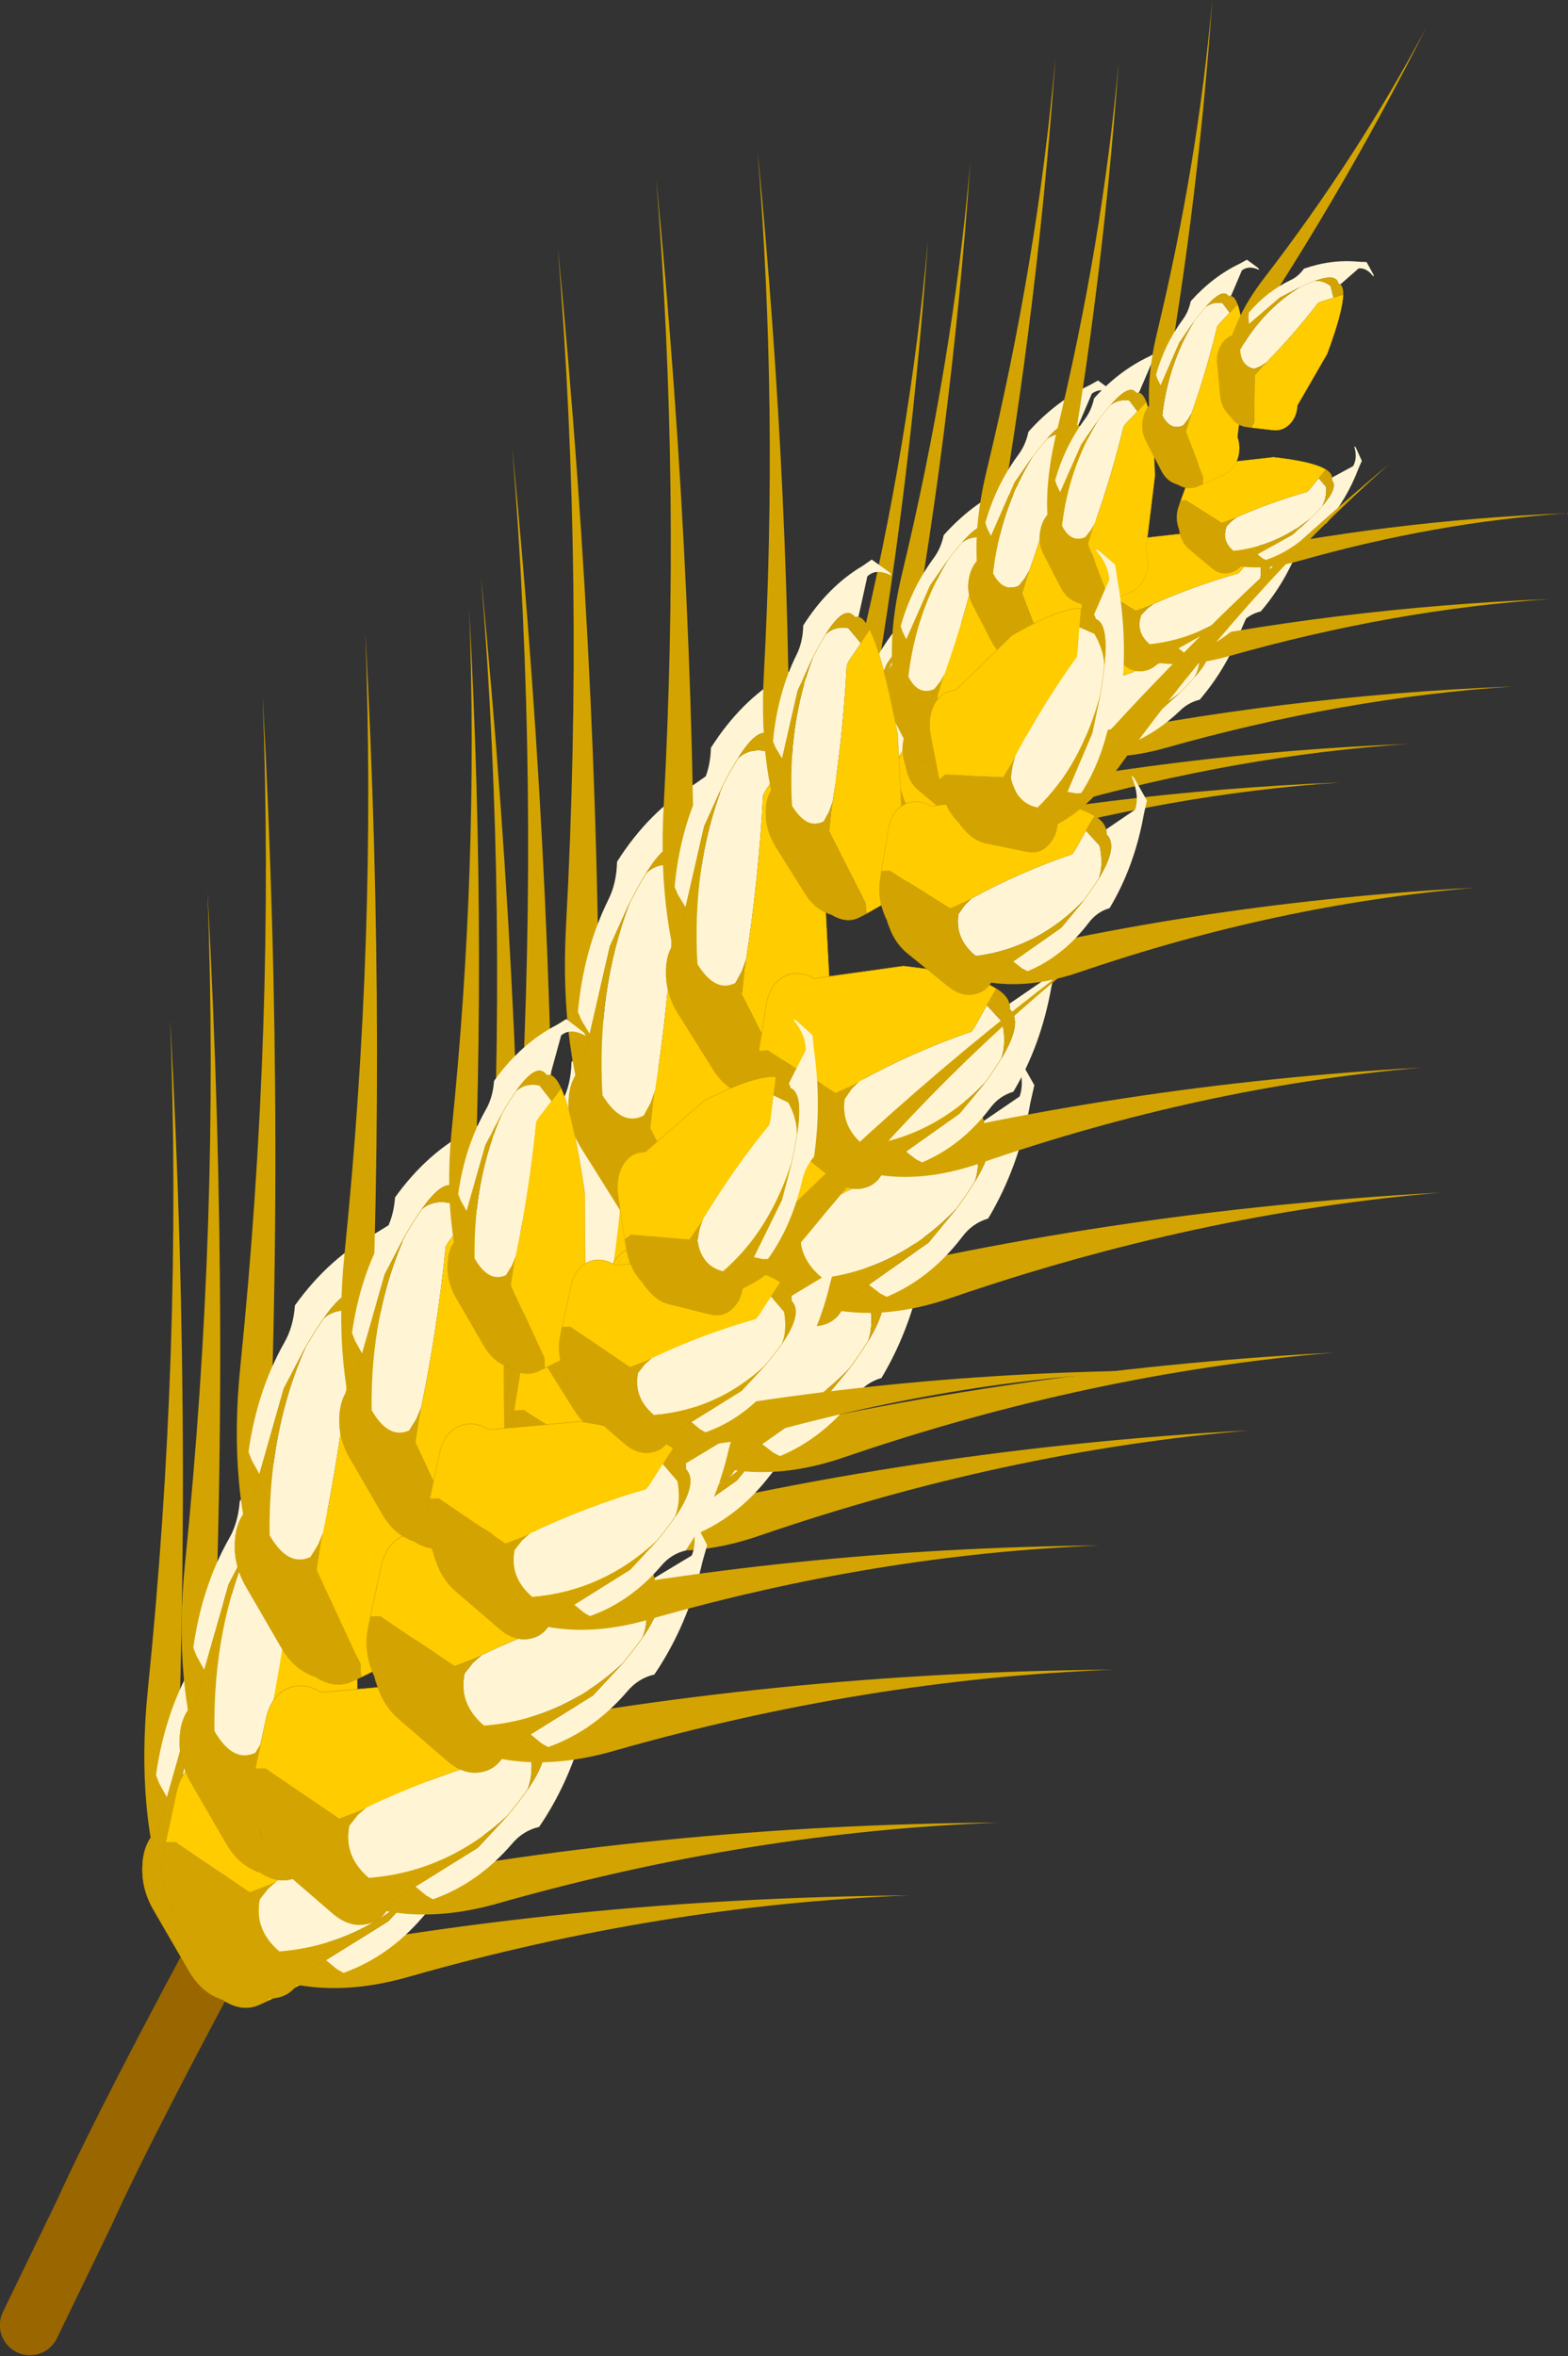 <svg viewBox="0 0 51.99 78.095" xmlns="http://www.w3.org/2000/svg" xmlns:xlink="http://www.w3.org/1999/xlink"><rect x="0" y="0" width="51.99" height="78.095" fill="#333333" stroke="none"/><use transform="matrix(.993 .079 -.079 .993 -7.93 -9.88)" width="68.45" height="87.3" xlink:href="#a"/><defs><g id="a" transform="translate(4.45 18.7)"><use transform="translate(10.4 52)" width="8" height="16.6" xlink:href="#b"/><use transform="matrix(-.625 -.413 -.309 .723 62.457 -5.165)" width="32.75" height="45.5" xlink:href="#c"/><use transform="matrix(.803 1.136 -.713 .728 37.729 -17.328)" width="32.75" height="45.5" xlink:href="#c"/><use transform="matrix(.759 1.156 -.756 .687 29.986 -.824)" width="32.75" height="45.5" xlink:href="#c"/></g><g id="c" transform="translate(-3.05 -2.55)"><use transform="matrix(.18 -.16 .16 .18 7.9 30.404)" width="34.65" height="97.85" xlink:href="#d"/><use transform="matrix(-.233 -.058 -.058 .233 35.794 22.924)" width="34.65" height="97.85" xlink:href="#d"/><use transform="matrix(.18 -.16 .16 .18 6 27.304)" width="34.65" height="97.85" xlink:href="#d"/><use transform="scale(-.24 .24) rotate(-14.03 250.4 644.775)" width="34.65" height="97.85" xlink:href="#d"/><use transform="matrix(.18 -.16 .16 .18 3.05 22.604)" width="34.65" height="97.85" xlink:href="#d"/><use transform="matrix(-.233 -.058 -.058 .233 34.494 13.424)" width="34.65" height="97.85" xlink:href="#d"/><use transform="rotate(-41.613 26.207 4.886) scale(.223)" width="34.65" height="97.85" xlink:href="#d"/><use transform="matrix(-.21 -.052 -.052 .21 31.888 11.869)" width="34.65" height="97.85" xlink:href="#d"/><use transform="rotate(-41.619 22.325 1.746) scale(.186)" width="34.65" height="97.85" xlink:href="#d"/><use transform="matrix(-.188 -.047 -.047 .188 29.45 7.28)" width="34.65" height="97.85" xlink:href="#d"/><use transform="matrix(-.179 .038 .038 .179 20.312 2.55)" width="34.65" height="97.85" xlink:href="#d"/></g><g id="e"><path d="M3.9 42.75q-5.6-7.75-6-21.1-1.1-36.5-7.95-69.7Q.35-2.85 4.3 42.3l-.4.45" fill="#d3a401" fill-rule="evenodd" transform="translate(10.05 48.05)"/><path d="M2.05 31.75.85 30.7.3 30q.1-6.65 2.75-12.9.9-2.05.75-4.35 3.6-6.65 9.1-11.4L14.3 0l3.2.7.3.3q-2.65-.15-4 1.5l-.95 5.95-.2.05q-.2.05-.35.2-1.85-1.3-4.65 3.95-.85 1.6-1.8 3.75.95-2.15 1.8-3.75Q9 11 11.3 10.5l2.3 1.3-1.7 2.95-.35.75q.3 9.65-.55 19.15l-.45 1.5-.75 1.6q-2.65 2.15-5.5-.25-1.85-10.6 1.55-21.1l-2.1 5.4-1.7 9.95" fill="#fff5d5" fill-rule="evenodd" transform="translate(10.05 48.05)"/><path d="M12.85 8.45q.9-.2 2.05 1.05l-1.3 2.3-2.3-1.3Q9 11 7.65 12.65q2.8-5.25 4.65-3.95.15-.15.35-.2l.2-.05M18.1 47.6l-1 .8q-1.95 1.6-4.4 1.4l-.4-.05-1 .05q-2.1 0-3.75-1.4L2.2 43.95Q.25 42.35.05 39.9q-.25-2.5 1.4-4.4l.6-3.75 1.7-9.95 2.1-5.4Q2.45 26.9 4.3 37.5q2.85 2.4 5.5.25l.75-1.6.45-1.5-.1 1-.1 3.1 7 7.5.3 1.35M12.3 8.7q-.55.35-1 1.3.45-.95 1-1.3" fill="#d3a401" fill-rule="evenodd" transform="translate(10.05 48.05)"/><path d="M14.9 9.5q2.5 2.7 6 12.3l2.3 13.7q1.6 1.9 1.4 4.4-.25 2.45-2.15 4.05L18.1 47.6l-.3-1.35-7-7.5.1-3.1.1-1q.85-9.5.55-19.15l.35-.75 1.7-2.95 1.3-2.3" fill="#fc0" fill-rule="evenodd" transform="translate(10.05 48.05)"/><path d="m12.3 49.75-.35.05h-.65l1-.05" fill="#836501" fill-rule="evenodd" transform="translate(10.05 48.05)"/><path d="M22.9 56.5q.9-.2 2.05 1.05 2.5 2.7 6 12.3l2.3 13.7q1.6 1.9 1.4 4.4Q34.4 90.4 32.5 92l-4.35 3.65-1 .8q-1.95 1.6-4.4 1.4l-.4-.05-.35.05h-.65q-2.1 0-3.75-1.4L12.25 92q-1.95-1.6-2.15-4.05-.25-2.5 1.4-4.4l.6-3.75 1.7-9.95 2.1-5.4q.95-2.15 1.8-3.75 2.8-5.25 4.65-3.95.15-.15.35-.2l.2-.05m-1.55 1.55q.45-.95 1-1.3m0 41.05-1 .05" fill="none" stroke="#c90" stroke-linecap="round" stroke-linejoin="round" stroke-width=".05"/></g><path d="M7 1Q3.75 8.3 2.5 11.75L1 15.6" fill="none" stroke="#960" stroke-linecap="round" stroke-linejoin="round" stroke-width="2" id="b"/><use width="34.65" height="97.85" xlink:href="#e" id="d"/></defs></svg>